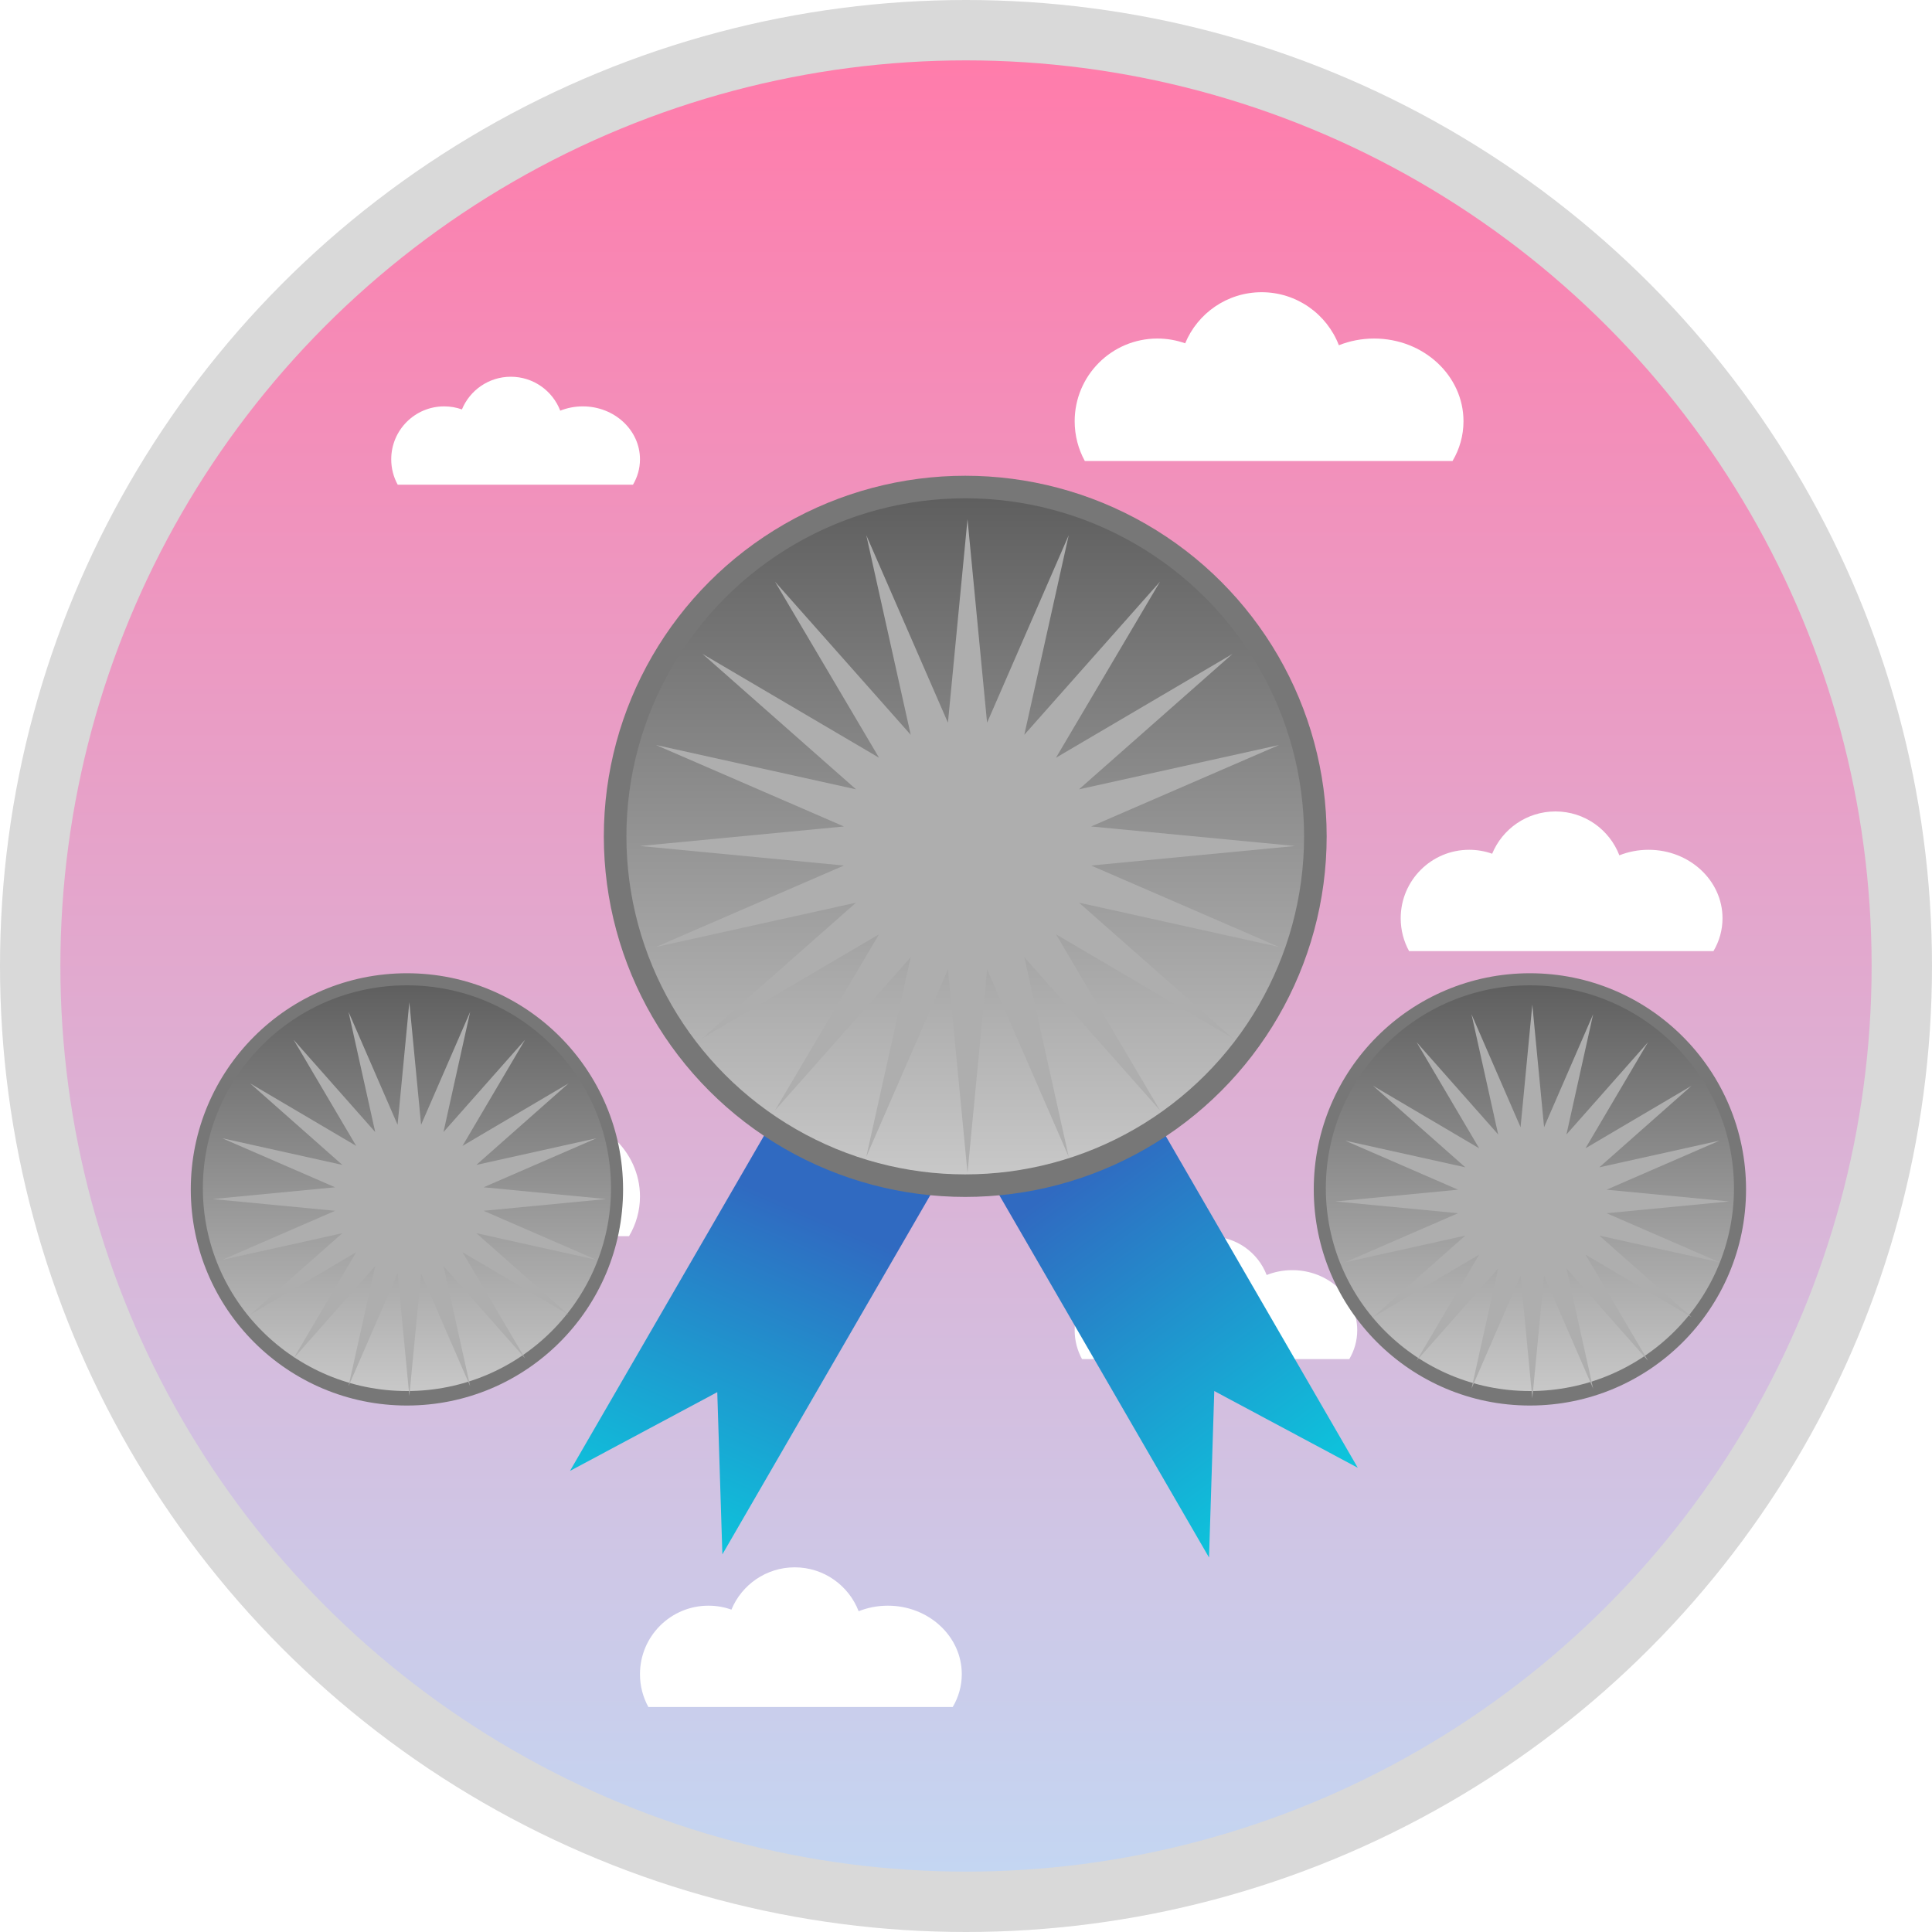 <svg width="800" height="800" viewBox="0 0 800 800" fill="none" xmlns="http://www.w3.org/2000/svg">
<circle cx="400" cy="400" r="400" fill="#D9D9D9"/>
<circle cx="400" cy="400" r="375" fill="url(#paint0_linear_630_8068)"/>
<g filter="url(#filter0_df_630_8068)">
<path fill-rule="evenodd" clip-rule="evenodd" d="M397.081 332H299.026C297.303 328.857 296.323 325.249 296.323 321.412C296.323 309.229 306.199 299.353 318.382 299.353C320.98 299.353 323.472 299.802 325.786 300.626C329.098 292.627 336.98 287 346.176 287C355.567 287 363.588 292.869 366.771 301.139C369.656 299.989 372.836 299.353 376.176 299.353C389.334 299.353 400 309.229 400 321.412C400 325.249 398.942 328.857 397.081 332Z" fill="white"/>
</g>
<g filter="url(#filter1_df_630_8068)">
<path fill-rule="evenodd" clip-rule="evenodd" d="M260.467 507.881H108.197C105.521 503 104 497.397 104 491.438C104 472.52 119.337 457.183 138.255 457.183C142.289 457.183 146.159 457.88 149.753 459.161C154.896 446.739 167.136 438 181.417 438C196.001 438 208.456 447.114 213.398 459.956C217.879 458.172 222.817 457.183 228.004 457.183C248.436 457.183 265 472.52 265 491.438C265 497.397 263.357 503 260.467 507.881Z" fill="white"/>
</g>
<g filter="url(#filter2_df_630_8068)">
<path fill-rule="evenodd" clip-rule="evenodd" d="M601.467 186.881H449.197C446.521 182 445 176.397 445 170.438C445 151.52 460.337 136.183 479.255 136.183C483.289 136.183 487.159 136.88 490.753 138.161C495.896 125.739 508.136 117 522.417 117C537.001 117 549.456 126.114 554.398 138.956C558.879 137.172 563.817 136.183 569.004 136.183C589.436 136.183 606 151.52 606 170.438C606 176.397 604.357 182 601.467 186.881Z" fill="white"/>
</g>
<g filter="url(#filter3_df_630_8068)">
<path fill-rule="evenodd" clip-rule="evenodd" d="M394.503 702.838H268.474C266.259 698.799 265 694.161 265 689.229C265 673.571 277.694 660.877 293.352 660.877C296.691 660.877 299.894 661.454 302.869 662.514C307.125 652.233 317.256 645 329.076 645C341.146 645 351.455 652.543 355.545 663.172C359.254 661.695 363.341 660.877 367.634 660.877C384.545 660.877 398.255 673.571 398.255 689.229C398.255 694.161 396.895 698.799 394.503 702.838Z" fill="white"/>
</g>
<g filter="url(#filter4_df_630_8068)">
<path fill-rule="evenodd" clip-rule="evenodd" d="M709.503 389.838H583.474C581.259 385.799 580 381.161 580 376.229C580 360.571 592.694 347.877 608.352 347.877C611.691 347.877 614.894 348.454 617.869 349.514C622.125 339.233 632.256 332 644.076 332C656.146 332 666.455 339.543 670.545 350.172C674.254 348.695 678.341 347.877 682.634 347.877C699.545 347.877 713.255 360.571 713.255 376.229C713.255 381.161 711.895 385.799 709.503 389.838Z" fill="white"/>
</g>
<g filter="url(#filter5_df_630_8068)">
<path fill-rule="evenodd" clip-rule="evenodd" d="M262.1 196.706H164.685C162.973 193.584 162 189.999 162 186.187C162 174.084 171.812 164.272 183.915 164.272C186.495 164.272 188.972 164.718 191.271 165.538C194.561 157.591 202.391 152 211.528 152C220.858 152 228.826 157.83 231.988 166.047C234.854 164.905 238.013 164.272 241.332 164.272C254.403 164.272 265 174.084 265 186.187C265 189.999 263.949 193.584 262.1 196.706Z" fill="white"/>
</g>
<g filter="url(#filter6_df_630_8068)">
<path fill-rule="evenodd" clip-rule="evenodd" d="M558.706 558.783H448.05C446.106 555.236 445 551.164 445 546.834C445 533.086 456.145 521.941 469.894 521.941C472.825 521.941 475.638 522.447 478.25 523.378C481.987 514.351 490.882 508 501.26 508C511.858 508 520.909 514.623 524.501 523.956C527.757 522.659 531.345 521.941 535.115 521.941C549.963 521.941 562 533.086 562 546.834C562 551.164 560.806 555.236 558.706 558.783Z" fill="white"/>
</g>
<path fill-rule="evenodd" clip-rule="evenodd" d="M403.989 462.457L341.663 426.565L236.02 609.077L297.006 576.462L299.122 643.63L403.989 462.457Z" fill="url(#paint1_linear_630_8068)"/>
<path fill-rule="evenodd" clip-rule="evenodd" d="M457.337 426.565L395.011 462.457L500.633 644.933L502.804 575.996L562.226 607.774L457.337 426.565Z" fill="url(#paint2_linear_630_8068)"/>
<ellipse cx="399.688" cy="346.31" rx="149.657" ry="149.311" fill="#777777"/>
<ellipse cx="399.688" cy="346.31" rx="140.304" ry="139.979" fill="url(#paint3_linear_630_8068)"/>
<g filter="url(#filter7_d_630_8068)">
<path d="M400.623 210.998L408.727 295.262L442.534 217.62L424.142 300.259L480.343 236.84L437.255 309.764L510.348 266.776L446.782 322.846L529.612 304.497L451.79 338.225L536.25 346.31L451.79 354.396L529.612 388.124L446.782 369.775L510.348 425.845L437.255 382.857L480.343 455.781L424.142 392.362L442.534 475L408.727 397.359L400.623 481.623L392.519 397.359L358.712 475L377.104 392.362L320.904 455.781L363.992 382.857L290.899 425.845L354.465 369.775L271.635 388.124L349.456 354.396L264.996 346.31L349.456 338.225L271.635 304.497L354.465 322.846L290.899 266.776L363.992 309.764L320.904 236.84L377.104 300.259L358.712 217.62L392.519 295.262L400.623 210.998Z" fill="#AEAEAE"/>
</g>
<circle cx="168.5" cy="492.5" r="89.5" fill="#777777"/>
<ellipse cx="168.5" cy="492" rx="84.5" ry="84" fill="url(#paint4_linear_630_8068)"/>
<g filter="url(#filter8_d_630_8068)">
<path d="M169.5 411L174.37 461.753L194.685 414.989L183.633 464.763L217.404 426.565L191.512 470.488L235.435 444.596L197.237 478.367L247.011 467.315L200.247 487.63L251 492.5L200.247 497.37L247.011 517.685L197.237 506.633L235.435 540.404L191.512 514.512L217.404 558.435L183.633 520.237L194.685 570.011L174.37 523.247L169.5 574L164.63 523.247L144.315 570.011L155.367 520.237L121.596 558.435L147.488 514.512L103.565 540.404L141.763 506.633L91.989 517.685L138.753 497.37L88 492.5L138.753 487.63L91.989 467.315L141.763 478.367L103.565 444.596L147.488 470.488L121.596 426.565L155.367 464.763L144.315 414.989L164.63 461.753L169.5 411Z" fill="#AEAEAE"/>
</g>
<circle cx="633.5" cy="492.5" r="89.5" fill="#777777"/>
<ellipse cx="633.5" cy="492" rx="84.5" ry="84" fill="url(#paint5_linear_630_8068)"/>
<g filter="url(#filter9_d_630_8068)">
<path d="M634.5 412L639.37 462.753L659.685 415.989L648.633 465.763L682.404 427.565L656.512 471.488L700.435 445.596L662.237 479.367L712.011 468.315L665.247 488.63L716 493.5L665.247 498.37L712.011 518.685L662.237 507.633L700.435 541.404L656.512 515.512L682.404 559.435L648.633 521.237L659.685 571.011L639.37 524.247L634.5 575L629.63 524.247L609.315 571.011L620.367 521.237L586.595 559.435L612.488 515.512L568.565 541.404L606.763 507.633L556.989 518.685L603.753 498.37L553 493.5L603.753 488.63L556.989 468.315L606.763 479.367L568.565 445.596L612.488 471.488L586.595 427.565L620.367 465.763L609.315 415.989L629.63 462.753L634.5 412Z" fill="#AEAEAE"/>
</g>
<defs>
<filter id="filter0_df_630_8068" x="266.323" y="257" width="163.677" height="105" filterUnits="userSpaceOnUse" color-interpolation-filters="sRGB">
<feFlood flood-opacity="0" result="BackgroundImageFix"/>
<feColorMatrix in="SourceAlpha" type="matrix" values="0 0 0 0 0 0 0 0 0 0 0 0 0 0 0 0 0 0 127 0" result="hardAlpha"/>
<feOffset dy="4"/>
<feGaussianBlur stdDeviation="2"/>
<feComposite in2="hardAlpha" operator="out"/>
<feColorMatrix type="matrix" values="0 0 0 0 0 0 0 0 0 0 0 0 0 0 0 0 0 0 0.25 0"/>
<feBlend mode="normal" in2="BackgroundImageFix" result="effect1_dropShadow_630_8068"/>
<feBlend mode="normal" in="SourceGraphic" in2="effect1_dropShadow_630_8068" result="shape"/>
<feGaussianBlur stdDeviation="15" result="effect2_foregroundBlur_630_8068"/>
</filter>
<filter id="filter1_df_630_8068" x="74" y="408" width="221" height="129.881" filterUnits="userSpaceOnUse" color-interpolation-filters="sRGB">
<feFlood flood-opacity="0" result="BackgroundImageFix"/>
<feColorMatrix in="SourceAlpha" type="matrix" values="0 0 0 0 0 0 0 0 0 0 0 0 0 0 0 0 0 0 127 0" result="hardAlpha"/>
<feOffset dy="4"/>
<feGaussianBlur stdDeviation="2"/>
<feComposite in2="hardAlpha" operator="out"/>
<feColorMatrix type="matrix" values="0 0 0 0 0 0 0 0 0 0 0 0 0 0 0 0 0 0 0.25 0"/>
<feBlend mode="normal" in2="BackgroundImageFix" result="effect1_dropShadow_630_8068"/>
<feBlend mode="normal" in="SourceGraphic" in2="effect1_dropShadow_630_8068" result="shape"/>
<feGaussianBlur stdDeviation="15" result="effect2_foregroundBlur_630_8068"/>
</filter>
<filter id="filter2_df_630_8068" x="415" y="87" width="221" height="129.881" filterUnits="userSpaceOnUse" color-interpolation-filters="sRGB">
<feFlood flood-opacity="0" result="BackgroundImageFix"/>
<feColorMatrix in="SourceAlpha" type="matrix" values="0 0 0 0 0 0 0 0 0 0 0 0 0 0 0 0 0 0 127 0" result="hardAlpha"/>
<feOffset dy="4"/>
<feGaussianBlur stdDeviation="2"/>
<feComposite in2="hardAlpha" operator="out"/>
<feColorMatrix type="matrix" values="0 0 0 0 0 0 0 0 0 0 0 0 0 0 0 0 0 0 0.25 0"/>
<feBlend mode="normal" in2="BackgroundImageFix" result="effect1_dropShadow_630_8068"/>
<feBlend mode="normal" in="SourceGraphic" in2="effect1_dropShadow_630_8068" result="shape"/>
<feGaussianBlur stdDeviation="15" result="effect2_foregroundBlur_630_8068"/>
</filter>
<filter id="filter3_df_630_8068" x="235" y="615" width="193.255" height="117.838" filterUnits="userSpaceOnUse" color-interpolation-filters="sRGB">
<feFlood flood-opacity="0" result="BackgroundImageFix"/>
<feColorMatrix in="SourceAlpha" type="matrix" values="0 0 0 0 0 0 0 0 0 0 0 0 0 0 0 0 0 0 127 0" result="hardAlpha"/>
<feOffset dy="4"/>
<feGaussianBlur stdDeviation="2"/>
<feComposite in2="hardAlpha" operator="out"/>
<feColorMatrix type="matrix" values="0 0 0 0 0 0 0 0 0 0 0 0 0 0 0 0 0 0 0.25 0"/>
<feBlend mode="normal" in2="BackgroundImageFix" result="effect1_dropShadow_630_8068"/>
<feBlend mode="normal" in="SourceGraphic" in2="effect1_dropShadow_630_8068" result="shape"/>
<feGaussianBlur stdDeviation="15" result="effect2_foregroundBlur_630_8068"/>
</filter>
<filter id="filter4_df_630_8068" x="550" y="302" width="193.255" height="117.838" filterUnits="userSpaceOnUse" color-interpolation-filters="sRGB">
<feFlood flood-opacity="0" result="BackgroundImageFix"/>
<feColorMatrix in="SourceAlpha" type="matrix" values="0 0 0 0 0 0 0 0 0 0 0 0 0 0 0 0 0 0 127 0" result="hardAlpha"/>
<feOffset dy="4"/>
<feGaussianBlur stdDeviation="2"/>
<feComposite in2="hardAlpha" operator="out"/>
<feColorMatrix type="matrix" values="0 0 0 0 0 0 0 0 0 0 0 0 0 0 0 0 0 0 0.25 0"/>
<feBlend mode="normal" in2="BackgroundImageFix" result="effect1_dropShadow_630_8068"/>
<feBlend mode="normal" in="SourceGraphic" in2="effect1_dropShadow_630_8068" result="shape"/>
<feGaussianBlur stdDeviation="15" result="effect2_foregroundBlur_630_8068"/>
</filter>
<filter id="filter5_df_630_8068" x="132" y="122" width="163" height="104.706" filterUnits="userSpaceOnUse" color-interpolation-filters="sRGB">
<feFlood flood-opacity="0" result="BackgroundImageFix"/>
<feColorMatrix in="SourceAlpha" type="matrix" values="0 0 0 0 0 0 0 0 0 0 0 0 0 0 0 0 0 0 127 0" result="hardAlpha"/>
<feOffset dy="4"/>
<feGaussianBlur stdDeviation="2"/>
<feComposite in2="hardAlpha" operator="out"/>
<feColorMatrix type="matrix" values="0 0 0 0 0 0 0 0 0 0 0 0 0 0 0 0 0 0 0.25 0"/>
<feBlend mode="normal" in2="BackgroundImageFix" result="effect1_dropShadow_630_8068"/>
<feBlend mode="normal" in="SourceGraphic" in2="effect1_dropShadow_630_8068" result="shape"/>
<feGaussianBlur stdDeviation="15" result="effect2_foregroundBlur_630_8068"/>
</filter>
<filter id="filter6_df_630_8068" x="415" y="478" width="177" height="110.783" filterUnits="userSpaceOnUse" color-interpolation-filters="sRGB">
<feFlood flood-opacity="0" result="BackgroundImageFix"/>
<feColorMatrix in="SourceAlpha" type="matrix" values="0 0 0 0 0 0 0 0 0 0 0 0 0 0 0 0 0 0 127 0" result="hardAlpha"/>
<feOffset dy="4"/>
<feGaussianBlur stdDeviation="2"/>
<feComposite in2="hardAlpha" operator="out"/>
<feColorMatrix type="matrix" values="0 0 0 0 0 0 0 0 0 0 0 0 0 0 0 0 0 0 0.25 0"/>
<feBlend mode="normal" in2="BackgroundImageFix" result="effect1_dropShadow_630_8068"/>
<feBlend mode="normal" in="SourceGraphic" in2="effect1_dropShadow_630_8068" result="shape"/>
<feGaussianBlur stdDeviation="15" result="effect2_foregroundBlur_630_8068"/>
</filter>
<filter id="filter7_d_630_8068" x="260.996" y="210.998" width="279.254" height="278.625" filterUnits="userSpaceOnUse" color-interpolation-filters="sRGB">
<feFlood flood-opacity="0" result="BackgroundImageFix"/>
<feColorMatrix in="SourceAlpha" type="matrix" values="0 0 0 0 0 0 0 0 0 0 0 0 0 0 0 0 0 0 127 0" result="hardAlpha"/>
<feOffset dy="4"/>
<feGaussianBlur stdDeviation="2"/>
<feComposite in2="hardAlpha" operator="out"/>
<feColorMatrix type="matrix" values="0 0 0 0 0 0 0 0 0 0 0 0 0 0 0 0 0 0 0.25 0"/>
<feBlend mode="normal" in2="BackgroundImageFix" result="effect1_dropShadow_630_8068"/>
<feBlend mode="normal" in="SourceGraphic" in2="effect1_dropShadow_630_8068" result="shape"/>
</filter>
<filter id="filter8_d_630_8068" x="84" y="411" width="171" height="171" filterUnits="userSpaceOnUse" color-interpolation-filters="sRGB">
<feFlood flood-opacity="0" result="BackgroundImageFix"/>
<feColorMatrix in="SourceAlpha" type="matrix" values="0 0 0 0 0 0 0 0 0 0 0 0 0 0 0 0 0 0 127 0" result="hardAlpha"/>
<feOffset dy="4"/>
<feGaussianBlur stdDeviation="2"/>
<feComposite in2="hardAlpha" operator="out"/>
<feColorMatrix type="matrix" values="0 0 0 0 0 0 0 0 0 0 0 0 0 0 0 0 0 0 0.25 0"/>
<feBlend mode="normal" in2="BackgroundImageFix" result="effect1_dropShadow_630_8068"/>
<feBlend mode="normal" in="SourceGraphic" in2="effect1_dropShadow_630_8068" result="shape"/>
</filter>
<filter id="filter9_d_630_8068" x="549" y="412" width="171" height="171" filterUnits="userSpaceOnUse" color-interpolation-filters="sRGB">
<feFlood flood-opacity="0" result="BackgroundImageFix"/>
<feColorMatrix in="SourceAlpha" type="matrix" values="0 0 0 0 0 0 0 0 0 0 0 0 0 0 0 0 0 0 127 0" result="hardAlpha"/>
<feOffset dy="4"/>
<feGaussianBlur stdDeviation="2"/>
<feComposite in2="hardAlpha" operator="out"/>
<feColorMatrix type="matrix" values="0 0 0 0 0 0 0 0 0 0 0 0 0 0 0 0 0 0 0.25 0"/>
<feBlend mode="normal" in2="BackgroundImageFix" result="effect1_dropShadow_630_8068"/>
<feBlend mode="normal" in="SourceGraphic" in2="effect1_dropShadow_630_8068" result="shape"/>
</filter>
<linearGradient id="paint0_linear_630_8068" x1="400" y1="25" x2="400" y2="775" gradientUnits="userSpaceOnUse">
<stop stop-color="#FF7CAB"/>
<stop offset="1" stop-color="#C4D6F2"/>
</linearGradient>
<linearGradient id="paint1_linear_630_8068" x1="236.001" y1="677.129" x2="403.701" y2="290.915" gradientUnits="userSpaceOnUse">
<stop stop-color="#00E6E6"/>
<stop offset="0.475" stop-color="#306AC1"/>
</linearGradient>
<linearGradient id="paint2_linear_630_8068" x1="559.669" y1="678.974" x2="309.665" y2="340.064" gradientUnits="userSpaceOnUse">
<stop stop-color="#00E6E6"/>
<stop offset="0.53" stop-color="#306AC1"/>
</linearGradient>
<linearGradient id="paint3_linear_630_8068" x1="399.688" y1="206.332" x2="399.688" y2="486.289" gradientUnits="userSpaceOnUse">
<stop stop-color="#5F5F5F"/>
<stop offset="1" stop-color="#C8C8C8"/>
</linearGradient>
<linearGradient id="paint4_linear_630_8068" x1="168.5" y1="408" x2="168.5" y2="576" gradientUnits="userSpaceOnUse">
<stop stop-color="#5F5F5F"/>
<stop offset="1" stop-color="#C8C8C8"/>
</linearGradient>
<linearGradient id="paint5_linear_630_8068" x1="633.5" y1="408" x2="633.5" y2="576" gradientUnits="userSpaceOnUse">
<stop stop-color="#5F5F5F"/>
<stop offset="1" stop-color="#C8C8C8"/>
</linearGradient>
</defs>
</svg>
